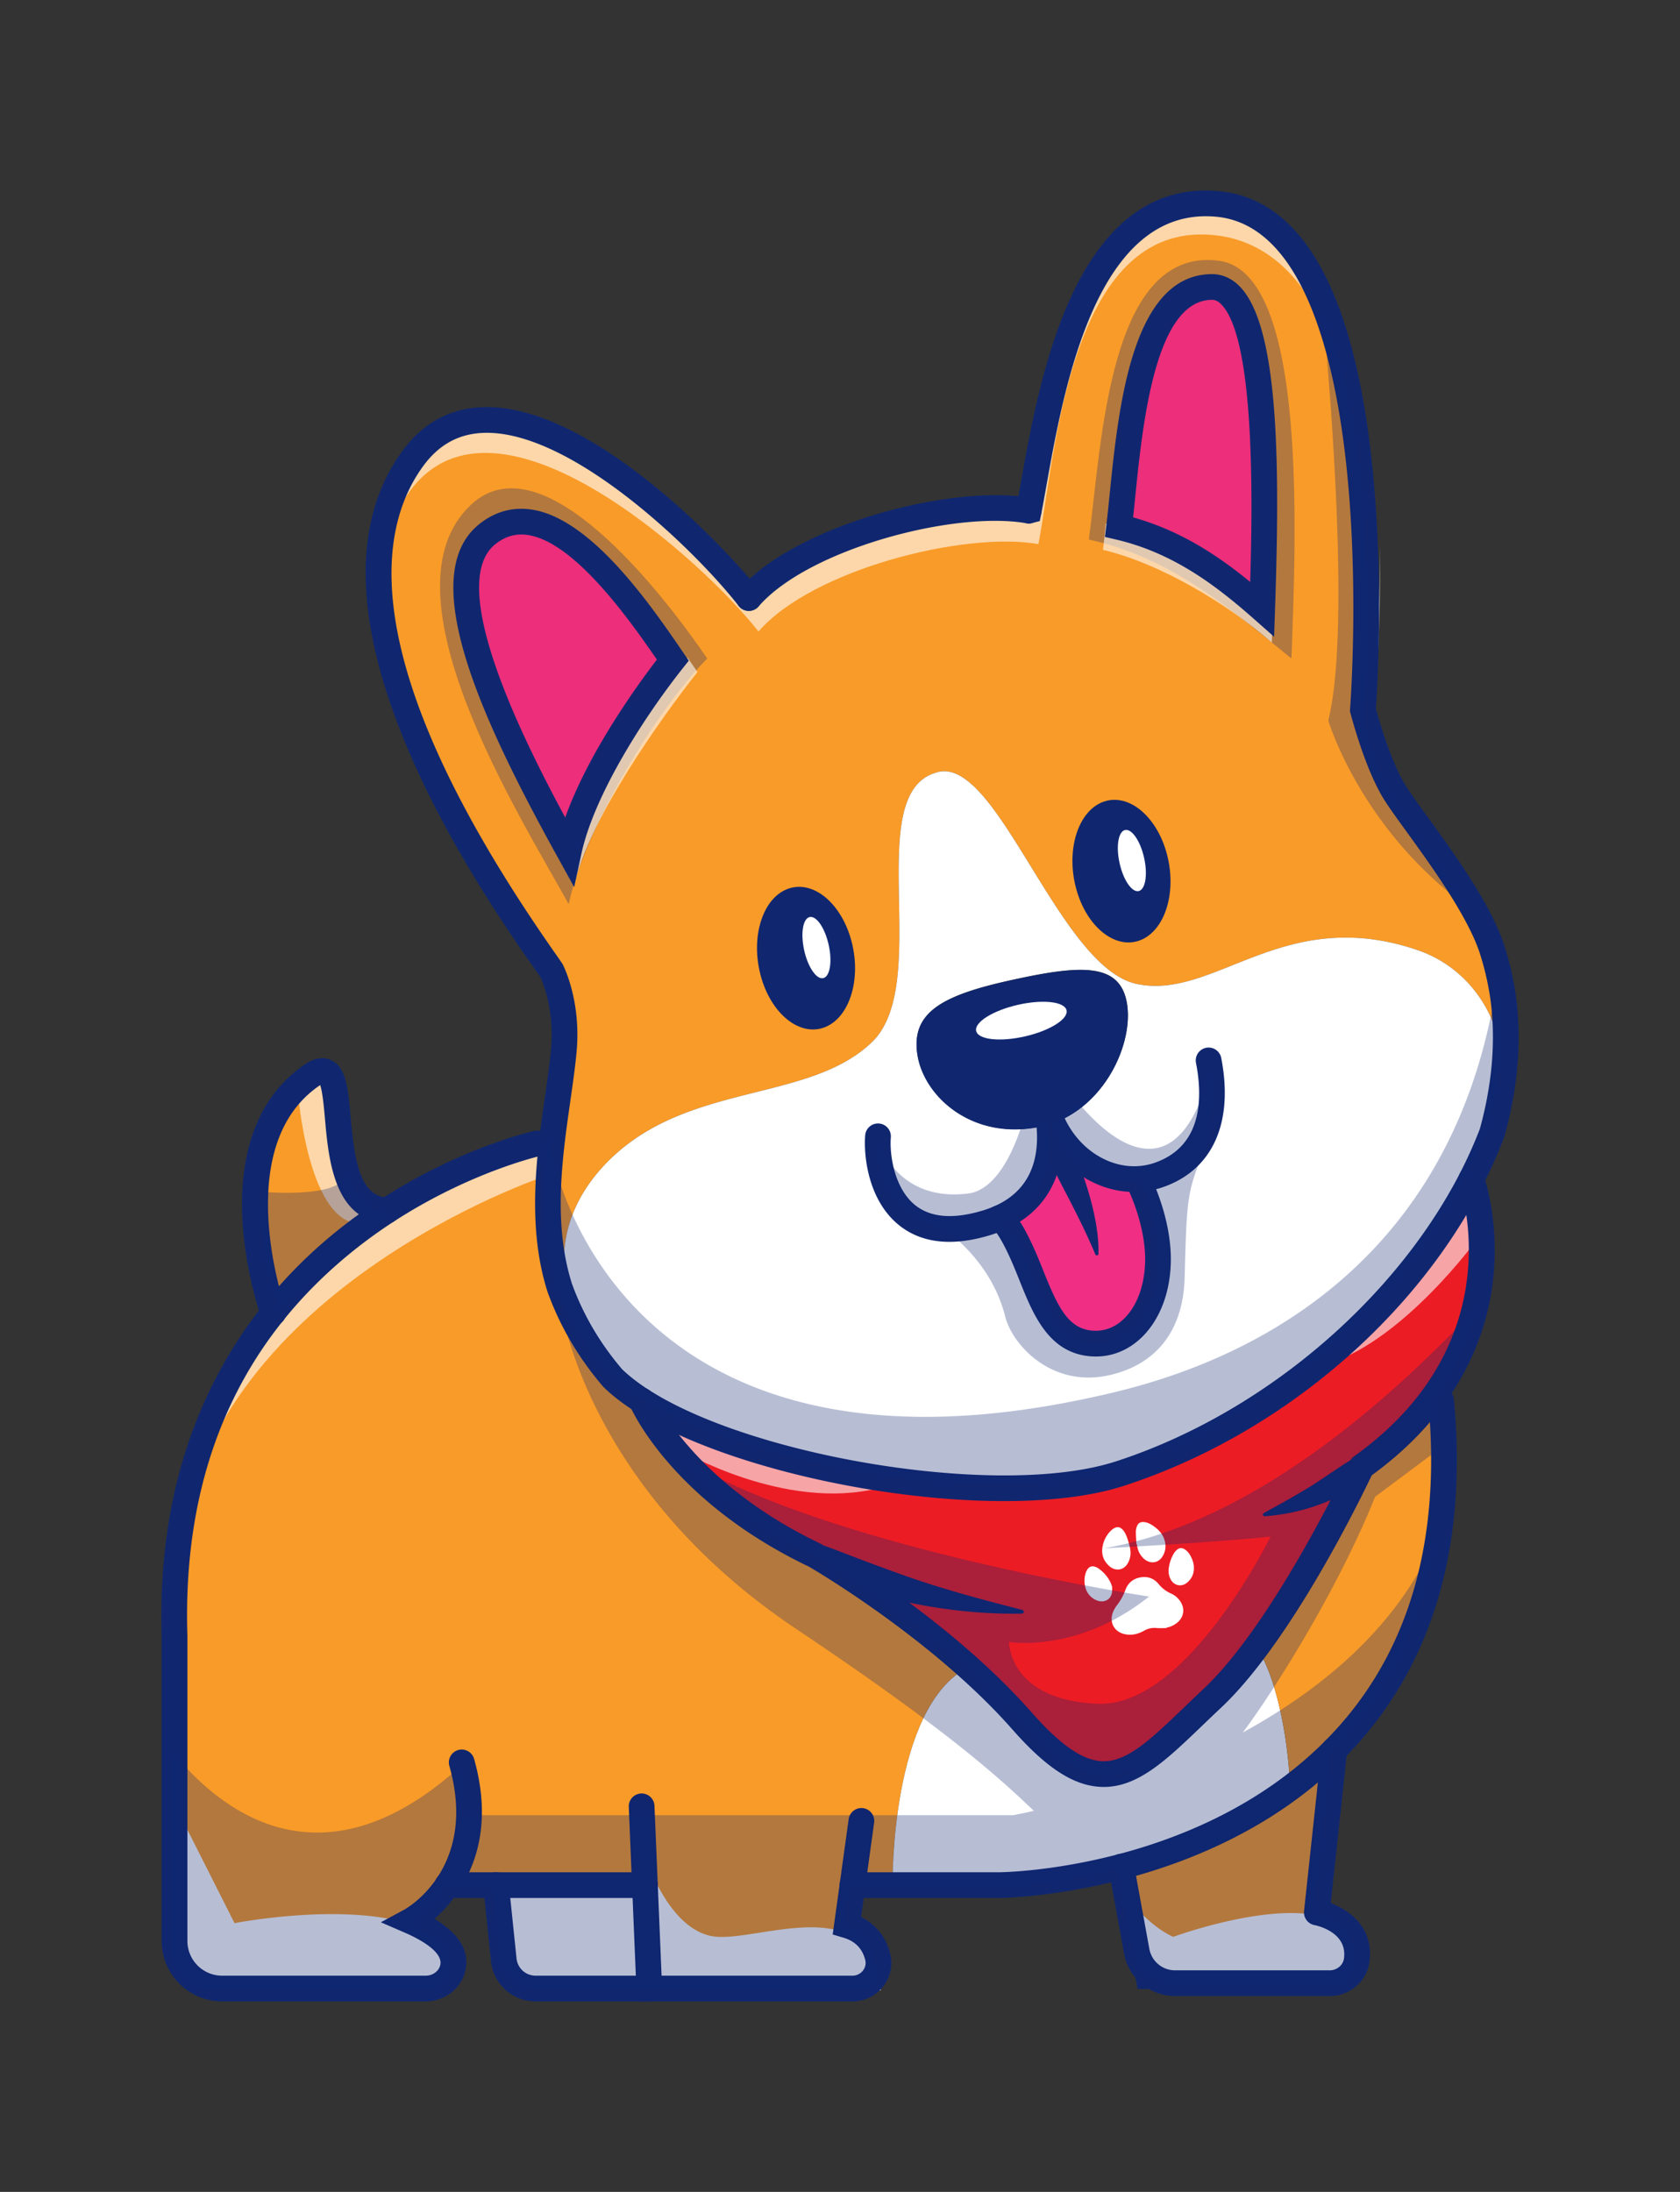 <svg xmlns="http://www.w3.org/2000/svg" data-name="Layer 1" viewBox="0 0 2300 3000">
    <rect x="0" y="0" width="2300" height="3000" fill="#333333" stroke="none"/>
    <path fill="#f99b28"
        d="M2057.773 1363.44a401.245 401.245 0 0 0-13.951-61.174c-22.973-75.346-113.591-183.128-135.992-221.02-23.898-40.314-41.854-110.026-41.854-110.026.66-7.923 50.73-669.113-199.38-692.13-198.62-18.353-235.31 304.046-258.064 419.44l-.044.045c-101.444-17.824-309.834 34.988-383.199 119.664-69.933-89.781-340.243-356.36-460.656-190-157.16 217.059 131.678 616.021 190.08 699.068 0 0 23.062 43.923 17.34 109.146-3.08 35.209-10.474 76.71-15.756 121.117-7.834 65.356-11.266 137.005 9.902 204.077 16.548 46.122 41.414 87.536 72.706 124.065-127.454-158.966-42.382-266.087 7.481-309.261 108.662-94.094 264.723-69.933 347.682-150.472 83.005-80.495-14.654-338.88 87.23-368.455l1.1-.352.22-.044c82.387-24.998 166.667 267.275 273.833 289.632 107.165 22.357 200.423-109.19 384.343-46.342 76.578 26.186 123.097 102.807 115.747 185.547 6.118-41.59 6.821-82.74 1.232-122.525ZM778.919 1164.293c-57.874-104.744-208.622-374.668-118.93-445.833 87.582-69.405 205.718 103.476 261.215 184.72-48.587 61.218-123.23 173.092-142.285 261.113Zm949.172-330.958c-58.225-51.36-117.375-93.919-195.934-112.315 12.455-102.016 20.33-327.93 127.099-328.237 84.895-.22 72.928 316.839 68.835 440.552Z"
        class="colorf99b28 svgShape"></path>
    <path fill="#ec1c24"
        d="M1971.337 1899.443v.044c-22.622 33.712-53.56 67.38-95.458 99.111-26.803 50.656-93.743 173.27-155.666 255.481-18.484 24.602-41.81 52.636-60.866 70.46-100.96 94.623-145.454 160.639-259.794 30.808-18.748-21.257-49.467-50.876-74.025-73.453.132-.044.22-.132.352-.176q-7.394-6.668-14.876-13.071c-.264-.264-.572-.485-.835-.749-92.995-80.231-186.429-134.98-193.955-139.337a10.92 10.92 0 0 0-.484-.264c-182.247-86.92-236.028-209.05-237.172-211.69 150.56 96.868 494.061 152.32 655.14 99.86 205.352-66.852 388.347-222.957 480.725-402.783 0 0 52.593 143.21-43.086 285.759Z"
        class="colorec1c24 svgShape"></path>
    <path fill="#102770"
        d="M1511.358 2436.059c-1.16 0-2.319-.025-3.49-.074-34.647-1.455-69.952-24.648-114.478-75.21-15.577-17.656-43.025-44.887-73.42-72.832l-10.262-9.433.105-.04q-2.076-1.801-4.158-3.588l-.459-.425a8.837 8.837 0 0 1-.54-.464c-93.62-80.747-188.559-136.006-192.558-138.32-183.874-87.705-238.828-210.61-241.077-215.801l-10.752-24.805 22.735 14.63c152.49 98.115 491.714 149.911 648.15 98.96 200.827-65.382 383.205-218.165 475.961-398.726l8.56-16.665 6.46 17.588c2.195 5.976 52.436 147.421-42.583 291.074v.058l-1.394 2.08c-24.49 36.495-56.739 70.122-95.867 99.976-26.775 50.527-93.66 172.861-155.515 254.98-10.41 13.858-37.288 48.58-61.819 71.519-8.92 8.36-17.407 16.504-25.537 24.312-48.919 46.948-84.622 81.206-128.062 81.206Zm-170.114-150.801c26.696 24.936 50.307 48.594 64.472 64.653 40.767 46.294 73.443 68.423 102.84 69.658 38.164 1.68 72.2-31.191 119.487-76.572 8.174-7.847 16.706-16.035 25.686-24.453 16.367-15.303 38.765-41.245 59.917-69.4 61.816-82.065 128.967-205.239 154.97-254.39l.85-1.606 1.453-1.098c37.746-28.584 68.857-60.713 92.505-95.528l1.091-1.66c72.192-107.553 57.566-216.328 47.534-259.253-97.295 176.314-277.773 324.2-475.808 388.672-42.895 13.97-99.233 20.4-161.677 20.4-158.172.01-355.686-41.244-474.331-105.751 25.38 40.205 88.552 119.721 219.035 181.948.137.068.491.24 1.106.6 4.01 2.32 100.342 58.394 195.162 140.2l.441.41c.154.118.34.28.533.455q7.456 6.409 14.87 13.071l10.471 9.439Z"
        class="color102770 svgShape"></path>
    <path fill="#fff"
        d="M1596.819 2228.294c-4.367.006-8.765.345-13.093-.063a28.348 28.348 0 0 0-17.387 3.632c-7.958 4.577-16.519 6.642-25.678 4.929-15.044-2.815-22.507-16.115-16.896-30.373a43.174 43.174 0 0 1 5.885-10.05 73.25 73.25 0 0 0 10.886-19.811c3.43-9.63 10.27-15.653 20.292-17.57 10.11-1.933 18.82 1.162 25.418 9.045a44.802 44.802 0 0 0 16.621 12.826 29.748 29.748 0 0 1 13.628 11.844c5.768 9.38 4.165 20.204-4.037 27.549a32.754 32.754 0 0 1-15.64 7.509zm-50.544-113.124c1.396 5.719 2.223 11.492.618 17.235a29.432 29.432 0 0 1-3.795 8.641c-5.833 8.516-16.534 9.537-24.532 2.33-7.203-6.49-10.61-14.717-9.419-24.46a40.41 40.41 0 0 1 10.894-23.146 23.444 23.444 0 0 1 5.443-4.248c4.02-2.292 7.913-1.585 11.155 1.734 3.33 3.41 5.14 7.698 6.673 12.09 1.126 3.227 1.985 6.546 2.963 9.824zm9.512-1.89c-.282-5.781-.766-11.562-.752-17.342a21.212 21.212 0 0 1 1.675-7.434c1.462-3.744 4.5-5.48 8.527-5.354 4.88.154 9.077 2.233 13.025 4.868 6.894 4.601 12.684 10.304 15.517 18.25 2.932 8.223 2.41 16.43-2.232 23.98-5.83 9.479-17.088 10.734-25.606 3.05a28.672 28.672 0 0 1-8.412-14.125c-.53-1.942-.833-3.945-1.239-5.92l-.503.027zm77.996 25.965c2.14 10.483-.196 19.22-7.772 26.151-8.351 7.64-19.658 4.997-24.131-5.43a24.229 24.229 0 0 1-1.875-12.905 52.651 52.651 0 0 1 7.196-21.157 21.068 21.068 0 0 1 4.133-4.825c3.231-2.757 6.896-2.89 10.486-.61 5.07 3.22 7.971 8.134 10.191 13.514.766 1.857 1.29 3.813 1.772 5.262zm-111.112 32.203c-.12 2.905.099 5.872-.424 8.701-1.527 8.263-8.949 13.011-17.179 11.27-10.064-2.131-18.035-10.783-19.745-21.414a35.646 35.646 0 0 1 .93-16.843 22.77 22.77 0 0 1 2.214-4.8c2.494-4.096 6.285-5.457 10.845-3.962a14.68 14.68 0 0 1 3.64 1.685 49.758 49.758 0 0 1 17.976 20.971 39.503 39.503 0 0 1 1.406 4.35zm418.123-871.03c-183.92-62.847-277.178 68.7-384.343 46.342-107.166-22.357-191.446-314.63-273.833-289.632l-.22.044-1.1.352c-101.884 29.575-4.225 287.96-87.23 368.455-82.958 80.54-239.02 56.378-347.682 150.472-49.863 43.174-134.935 150.295-7.481 309.261a250.474 250.474 0 0 0 39.609 30.852l.044.044c150.56 96.867 494.061 152.319 655.14 99.859 205.352-66.852 388.347-222.957 480.725-402.783a633.932 633.932 0 0 0 28.43-63.463c1.497-5.546 2.993-11.09 4.358-16.592.792-3.301 1.584-6.602 2.288-9.903a1.035 1.035 0 0 0 .089-.352c2.816-12.499 5.104-24.954 6.953-37.409 7.35-82.74-39.17-159.361-115.747-185.547zm-448.906 537.807c-54.882-6.162-68.437-69.933-92.335-122.921-11.31-25.042-24.293-39.258-34.371-47.18 49.775-20.376 72.264-60.734 72.264-111.742 0-5.766-.307-11.618-.88-17.648-3.3 1.056-6.69 1.936-10.166 2.685-94.182 20.684-161.606-40.402-170.408-98.408-8.803-58.005 34.856-81.067 129.038-101.752 94.182-20.685 149.283-24.734 158.085 33.272 8.187 54.309-30.278 137.62-101.62 162.618 23.106 49.864 70.99 79.307 118.389 76.095 9.506 23.677 26.274 71.604 25.526 112.974-1.233 68.217-41.238 117.86-93.522 112.007z"
        class="colorfff svgShape"></path>
    <path fill="#f99b28"
        d="M1221.971 2579.8h-54.748l-7.614 55.013c59.414 17.604 42.514 86.568 42.514 86.568H888.945l-5.942-141.58H612.78c-22.974 34.063-50.965 49.159-50.965 49.159 104.877 45.463 38.113 92.421 38.113 92.421H280.25a41.207 41.207 0 0 1-41.208-41.207V2238.72c-6.028-191.71 54.045-332.323 135.729-434.383 46.827-58.578 100.784-104.437 153.42-139.997 99.816-67.337 194.966-97.571 228.106-106.77-7.834 65.356-11.266 137.005 9.902 204.077 16.548 46.122 41.414 87.536 72.706 124.065a250.474 250.474 0 0 0 39.609 30.852l.044.044c1.144 2.64 54.925 124.768 237.172 211.689 0 0 .176.088.484.264 7.526 4.357 100.96 59.106 193.955 139.337.263.264.571.485.835.749 4.446 4.004 9.33 8.45 14.524 13.247-106.99 55.057-103.557 297.906-103.557 297.906Z"
        class="colorf99b28 svgShape"></path>
    <path fill="#fff"
        d="M1766.38 2446.757c-74.862 55.409-158.57 88.505-231.187 107.87-74.641 19.848-137.62 25.173-167.37 25.173H1221.97s-3.432-242.849 103.557-297.906c24.558 22.577 55.277 52.196 74.025 73.453 114.34 129.83 158.834 63.815 259.794-30.807 19.056-17.825 42.382-45.86 60.866-70.46 25.394 38.068 42.339 113.986 46.167 192.677Z"
        class="colorfff svgShape"></path>
    <path fill="#f99b28"
        d="M1826.85 2394.736a525.397 525.397 0 0 1-60.47 52.02c-3.828-78.69-20.773-154.608-46.167-192.677 61.923-82.211 128.863-204.825 155.666-255.48 41.897-31.732 72.836-65.4 95.458-99.112 21.52 228.15-45.595 396.05-144.487 495.25Z"
        class="colorf99b28 svgShape"></path>
    <path fill="#f99b28"
        d="M1846.92 2714.032h-282.635l-29.092-159.406c72.617-19.364 156.325-52.46 231.187-107.87a525.397 525.397 0 0 0 60.47-52.02l-23.941 222.473s92.306 33.382 44.01 96.823Z"
        class="colorf99b28 svgShape"></path>
    <path fill="#102770"
        d="M1850.99 2722.245h-293.555l-31.684-173.603 7.326-1.954c87.63-23.369 164.48-59.209 228.416-106.533a519.305 519.305 0 0 0 59.536-51.216l16.492-16.567-25.784 239.585c13.784 6.089 46.79 23.384 55.334 52.383 5.186 17.598.606 35.991-13.615 54.668Zm-279.854-16.426h271.6c9.03-13.076 11.918-25.44 8.586-36.797-8.267-28.164-50.786-43.93-51.216-44.086l-6.045-2.203.679-6.401 21.528-200.04a543.863 543.863 0 0 1-45.01 37.076c-63.806 47.227-140.017 83.277-226.628 107.212Z"
        class="color102770 svgShape"></path>
    <path fill="#fff" d="M888.945 2721.381H693.846L679.147 2579.8h203.856l5.942 141.581z" class="colorfff svgShape">
    </path>
    <path fill="#f99b28"
        d="M528.191 1664.34c-52.636 35.56-106.593 81.419-153.42 139.997-15.888-54.574-63.771-252.84 52.065-332.895 58.05-40.181 30.322 151.968 101.355 192.898Z"
        class="colorf99b28 svgShape"></path>
    <path fill="#f02f84"
        d="M1586.638 1726.52c-1.233 68.217-41.238 117.86-93.522 112.007-54.882-6.161-68.437-69.933-92.335-122.92-11.31-25.043-24.293-39.259-34.372-47.18 49.776-20.377 72.265-60.734 72.265-111.743 0-5.765-.308-11.618-.88-17.648a91.787 91.787 0 0 0 4.93-1.584c23.105 49.863 70.988 79.307 118.388 76.094 9.505 23.678 26.274 71.604 25.526 112.975Z"
        class="colorf02f84 svgShape"></path>
    <path fill="#fff"
        d="m233.705 2459.072 87.404 173.108s192.467-37.773 279.056 18.706c0 0 56.656 44.404-5.575 72.997H284.037a43.635 43.635 0 0 1-43.615-42.319zm655.139 95.312s30.807 89.679 90.22 96.207c59.415 6.528 208.744-61.688 224.301 63.741 5.89 16.745-1.34 7.335-1.34 7.335h-313.08zm654.077 42.587s29.551 38.88 63.292 53.915c0 0 264.466-96.826 251.795 43.458l-11.204 19.988H1568.07z"
        class="colorfff svgShape"></path>
    <path fill="#102770"
        d="M968.223 901.284c-70.875 71.986-167.206 232.374-189.673 336.154-68.236-123.497-261.067-428.001-133.474-546.849 96.41-89.802 257.715 114.906 323.147 210.695zm799.833 0c-82.984-67.398-165.384-138.635-277.347-162.775 17.752-133.873 27.574-401.877 178.383-381.58 122.143 16.438 104.797 382.01 98.964 544.355z"
        class="color102770 svgShape" opacity="0.3"></path>
    <path fill="#ed2e7a"
        d="M1728.632 824.61c-58.226-51.36-117.376-93.918-195.935-112.314 12.456-102.016 12.267-310.195 119.037-310.503 84.895-.22 80.99 299.104 76.898 422.818zm-806.93 79.173c-48.587 61.218-123.23 173.093-142.285 261.114-57.875-104.745-209.12-375.272-119.428-446.437 87.582-69.405 206.216 104.08 261.713 185.323z"
        class="colored2e7a svgShape"></path>
    <path fill="#fff"
        d="M932.06 1985.226s141.627 83.253 269.964 51.736l-292.642-89.878zm1088.95-287.534s-97.922 134.965-202.08 168.706c0 0 178.241-182.97 202.08-227.917zm-1612.29-194.98s18.014 212.584 109.643 164.942c0 0-74.154-143.07-68.955-191.481 0 0-14.48 1.742-40.687 26.54z"
        class="colorfff svgShape" opacity="0.6"></path>
    <path fill="#fff" d="M747.79 1609.256S273.783 1765.98 241.7 2143.334c0 0 16.535-455.911 493.944-564.47Z"
        class="colorfff svgShape" opacity="0.6"></path>
    <g class="color000 svgShape" opacity="0.6">
        <path fill="#fff"
            d="M1660.493 284.62c-198.619-18.353-216.106 307.618-238.86 423.013l-.043.044c-101.444-17.824-309.834 34.989-383.2 119.665C968.46 737.56 680.8 469.849 560.389 636.209c-30.28 41.81-40.93 95.459-37.982 155.489 2.421-45.067 14.084-85.468 37.982-118.476 120.412-166.36 408.07 101.351 478.003 191.132 73.365-84.676 281.755-137.488 383.199-119.664l.044-.044c22.753-115.395 40.24-441.366 238.859-423.013 152.936 14.083 207.697 220.831 209.237 456.2 1.496-239.198-48.116-478.381-209.237-493.213zm83.65 422.485c-.309 54.793-1.894 103.513-2.95 135.332-57.302-50.524-150.692-107.104-227.402-125.94-1.276 13.599-2.508 25.79-3.74 36.088 78.558 18.396 172.916 75.505 231.142 126.865 1.276-38.861 3.345-102.852 2.95-172.345zM941.391 900.18c-63.551 72.074-131.988 192.986-149.371 273.217-46.035-83.312-141.46-280.286-155.895-416.41-16.724 120.677 99.737 361.749 150.393 453.422 19.057-88.02 119.752-229.382 168.34-290.6-3.873-5.634-8.362-12.235-13.467-19.63zm948.117-155.665c-.837 131.24-10.167 232.991-10.431 235.808 0 0 .792 3.124 2.289 8.406 3.3-44.803 8.846-137.4 8.142-244.214z"
            class="colorfff svgShape"></path>
    </g>
    <path fill="#102770"
        d="M1025.191 836.161a17.604 17.604 0 0 1-13.298-29.13c75.664-87.35 288.716-144.698 399.072-125.592a17.605 17.605 0 0 1 1.731 34.493l-3.67.918-3.683-.65c-99.488-17.475-299.063 35.635-366.839 113.887a17.56 17.56 0 0 1-13.313 6.074Z"
        class="color102770 svgShape"></path>
    <path fill="#102770"
        d="M1374.791 2054.506c-199.219.005-456.12-65.991-548.298-155.884l-1.082-1.152c-33.596-39.243-59.128-82.842-75.886-129.585l-.217-.65c-28.416-90.117-14.439-187.783-3.21-266.26 3.376-23.598 6.566-45.893 8.315-65.78 4.797-54.566-12.051-92.437-14.971-98.516l-3.58-5.083c-32.65-46.304-119.382-169.312-177.343-305.957-74.365-175.303-77.105-312.48-8.147-407.725 28.562-39.463 66.711-59.893 113.384-60.718 147.627-2.651 333.586 196.958 375.33 250.542a17.605 17.605 0 0 1-27.774 21.64c-58.523-75.126-227.127-238.96-346.934-236.977-35.498.625-63.46 15.723-85.486 46.158-66.701 92.129-88.62 283.623 185.745 672.749l5.542 8.125c1.04 1.977 25.425 49.272 19.307 118.847-1.834 20.845-5.088 43.594-8.535 67.686-11.267 78.74-24.038 167.973 1.833 250.356 15.222 42.34 38.384 81.91 68.848 117.637 112.927 109.106 504.243 182.129 676.516 126.07 221.101-71.959 421.057-254.752 497.844-455.01 1.394-5.098 2.747-10.181 3.984-15.269 13.997-57.334 17.442-112.363 10.245-163.564a380.776 380.776 0 0 0-13.37-58.511c-15.556-51.09-66.88-121.968-100.842-168.867-14.895-20.572-26.662-36.822-33.454-48.291-24.876-41.997-42.972-111.665-43.728-114.61l-.74-2.876.244-2.959c.134-1.64 12.988-168.72-5.566-337.173-16.238-147.436-60.264-325.454-177.784-336.279-164.087-15.21-208.442 234.053-232.346 367.925-2.456 13.76-4.775 26.758-6.938 37.715l-2.16 10.962-10.84 2.71a17.621 17.621 0 0 1-21.363-21.402c2.046-10.43 4.18-22.387 6.64-36.172 12.068-67.578 30.3-169.692 68.545-252.49 47.894-103.696 115.784-152.222 201.695-144.306 113.337 10.439 183.84 134.077 209.548 367.485 17.505 158.93 7.573 316.821 5.886 340.8 3.523 12.989 19.458 69.395 39.2 102.73 5.969 10.073 17.883 26.528 31.677 45.581 37.451 51.714 88.738 122.544 106.008 179.263a415.19 415.19 0 0 1 14.556 63.882c7.82 55.62 4.15 115.107-10.906 176.787-1.382 5.679-2.9 11.367-4.463 17.07l-.53 1.621c-81.401 213.257-285.568 400.386-520.144 476.724-44.365 14.438-101.452 21-164.255 21Z"
        class="color102770 svgShape"></path>
    <path fill="#102770"
        d="m1744.327 871.518-27.996-24.693c-51.525-45.44-109.995-90.014-188.28-108.345l-15.37-3.598 1.907-15.67c1.504-12.338 2.971-26.825 4.524-42.157 12.168-120.098 30.554-301.582 140.098-301.875h.137c14.111 0 27.29 5.898 38.12 17.065 53.435 55.108 54.797 241.997 48.31 435.747zm-193.035-163.404c64.358 18.042 115.403 51.636 160.271 88.38 3.396-113.028 6.45-332.481-39.372-379.737-5.554-5.728-10.117-6.45-12.886-6.372-77.81.21-94.932 169.228-105.163 270.215-.972 9.585-1.91 18.842-2.85 27.514zM786.087 1214.18l-23.967-43.394c-102.102-184.82-194.51-383.252-105.732-453.647 21.462-17.022 45.568-23.633 71.626-19.693 82.092 12.442 163.76 131.91 207.636 196.09l7.325 10.717-8.07 10.166c-53.212 67.031-121.515 173.75-138.884 253.911zm-72.314-482.613c-12.705 0-24.392 4.341-35.51 13.16-68.74 54.506 37.634 267.065 95.561 374.15 31.8-88.994 98.68-181.147 125.496-216.08-40.115-58.383-113.653-161-176.582-170.536a59.47 59.47 0 0 0-8.965-.694zm585.967 968.096c-26.912 0-49.934-7.578-68.816-22.71-41.59-33.33-48.767-92.95-46.45-122.92a17.604 17.604 0 1 1 35.102 2.715c-1.929 24.98 5.361 70.288 33.364 92.73 21.331 17.094 52.569 19.521 92.867 7.192 77.797-23.79 80.41-90.62 68.901-142.49l34.272-8.057c8.514 34.297 29.861 62.832 58.567 78.286 23.838 12.832 50.05 15.279 73.794 6.885 63.877-22.573 65.713-86.797 56.004-136.694a17.605 17.605 0 0 1 34.56-6.729c17.21 88.457-11.523 152.832-78.833 176.616-33.22 11.748-69.521 8.516-102.217-9.077a146.529 146.529 0 0 1-38.269-29.858c-8.77 51.313-41.865 88.086-96.484 104.79q-30.494 9.324-56.362 9.321z"
        class="color102770 svgShape"></path>
    <path fill="#102770"
        d="M1500.265 1856.61a93.285 93.285 0 0 1-10.442-.59c-55.154-6.192-75.857-57.94-94.124-103.6-3.943-9.853-8.017-20.038-12.314-29.545-12.517-27.7-19.798-36.733-22.13-39.175a17.607 17.607 0 0 1 3.858-33.78c15.894-2.426 30.513 14.537 50.357 58.453 4.614 10.215 8.835 20.767 12.92 30.972 19.377 48.437 33.447 78.105 65.358 81.684 15.564 1.739 30.218-2.998 42.427-13.716 19.41-17.04 30.904-46.61 31.533-81.137.95-52.173-25.578-103.477-25.844-103.99a17.604 17.604 0 0 1 31.162-16.386c1.267 2.407 31.003 59.614 29.883 121.02-.808 44.41-16.665 83.389-43.506 106.953-17.141 15.044-37.412 22.837-59.138 22.837zm-129.993-171.86zm.022-.005zm.022-.005-.007.005zm.041-.005c-.012 0-.024.005-.034.005.01 0 .022-.005.034-.005zm172.63-309.884c8.792 58.005-35.78 149.114-116.687 166.879-94.19 20.682-161.626-40.433-170.42-98.438-8.792-58.005 34.848-81.066 129.038-101.748 94.19-20.683 149.276-24.698 158.069 33.307z"
        class="color102770 svgShape"></path>
    <ellipse cx="1398.285" cy="1396.908" fill="#fff" class="colorfff svgShape" rx="63.476" ry="22.138"
        transform="rotate(-12.907 1398.272 1396.899)"></ellipse>
    <path fill="#102770"
        d="M1598.52 1172.858c12.519 52.813-5.636 104.338-40.532 115.073-34.854 10.722-73.308-23.389-85.826-76.201-12.518-52.813 5.638-104.338 40.492-115.06 34.896-10.735 73.349 23.375 85.867 76.188Z"
        class="color102770 svgShape"></path>
    <ellipse cx="1549.568" cy="1177.804" fill="#fff" class="colorfff svgShape" rx="17.177" ry="42.817"
        transform="rotate(-12.611 1549.567 1177.804)"></ellipse>
    <path fill="#102770"
        d="M1166.707 1292.066c12.429 52.833-5.813 104.328-40.727 115.004-34.912 10.676-73.268-23.512-85.697-76.345-12.43-52.834 5.772-104.316 40.685-114.992 34.913-10.676 73.31 23.499 85.739 76.333Z"
        class="color102770 svgShape"></path>
    <ellipse cx="1117.73" cy="1296.934" fill="#fff" class="colorfff svgShape" rx="17.177" ry="42.817"
        transform="rotate(-12.514 1117.73 1296.934)"></ellipse>
    <path fill="#102770"
        d="M1872.956 2020.096a172.313 172.313 0 0 1-30.933 22.709 215.199 215.199 0 0 1-35.46 16.33 272.782 272.782 0 0 1-75.163 16.097 2.255 2.255 0 0 1-1.286-4.197l.044-.024c11.02-6.431 22.09-12.111 32.791-18.306q16.13-9.058 31.503-18.562c10.258-6.335 20.016-13.169 29.901-19.701 9.93-6.543 19.516-13.35 30.7-19.418a15.523 15.523 0 0 1 18.061 24.928Z"
        class="color102770 svgShape"></path>
    <path fill="#102770"
        d="M1868.368 2022.03a17.608 17.608 0 0 1-10.391-31.83c214.978-156.837 140.598-368.013 139.822-370.128a17.605 17.605 0 0 1 33.052-12.138c.895 2.446 21.865 60.732 13.569 140.664-7.64 73.623-42.586 180.234-165.691 270.048a17.549 17.549 0 0 1-10.361 3.384zm-736.723 94.66c21.893 7.999 43.398 16.617 65.236 24.675 21.83 8.026 43.732 16.165 66.043 23.427q33.444 10.94 67.695 20.379c22.807 6.42 45.874 12.236 69.099 18.343a2.539 2.539 0 0 1-.579 4.997 656.1 656.1 0 0 1-72.284-2.71 722.122 722.122 0 0 1-71.908-10.287c-23.815-4.708-47.572-10.36-70.71-18.113-23.127-7.72-45.894-16.87-67.323-28.733a17.653 17.653 0 0 1 14.604-32.027z"
        class="color102770 svgShape"></path>
    <path fill="#102770"
        d="M1111.068 2144.037a17.576 17.576 0 0 1-7.683-1.772c-184.341-89.59-238.919-213.252-241.153-218.472a17.604 17.604 0 0 1 32.354-13.887c.593 1.358 52.641 117.32 224.19 200.689a17.608 17.608 0 0 1-7.708 33.442Z"
        class="color102770 svgShape"></path>
    <path fill="#102770"
        d="M1511.17 2445.746q-1.897 0-3.81-.078c-37.415-1.572-74.776-25.747-121.143-78.384-111.033-126.055-277.696-222.451-279.366-223.408a17.604 17.604 0 0 1 17.522-30.537c7.022 4.028 173.299 100.156 288.265 230.674 38.964 44.233 69.53 65.356 96.198 66.474 34.068 1.573 66.97-30.18 112.571-73.935 8.215-7.881 16.79-16.109 25.813-24.56 97.322-91.178 199.797-309.679 200.82-311.876a17.605 17.605 0 0 1 31.915 14.873c-4.295 9.214-106.363 226.85-208.663 322.696-8.918 8.354-17.392 16.484-25.51 24.277-48.64 46.665-87.329 83.784-134.612 83.784zm-928.425 293.525H304.071a82.812 82.812 0 0 1-82.72-82.72v-417.26c-9.23-296.704 130.044-469.009 248.528-561.318 128.04-99.751 256.56-128.97 261.968-130.161a17.604 17.604 0 0 1 7.61 34.375c-1.258.278-127.212 29.096-249.024 124.409-162.29 126.977-240.979 305.927-233.882 531.87l.01.552v417.534a47.566 47.566 0 0 0 47.51 47.514h278.674c9.263 0 17.388-5.625 19.76-13.681 5.721-19.414-31.528-37.93-47.807-44.986l-33.308-14.438 31.963-17.212c4.09-2.251 101.25-57.52 61.824-196.826a17.604 17.604 0 0 1 33.877-9.59c33.691 119.038-20.02 188.584-54.197 219.009 43.723 26.152 47.32 53.98 41.423 73.994-6.755 22.925-28.77 38.935-53.535 38.935z"
        class="color102770 svgShape"></path>
    <path fill="#102770"
        d="M1367.72 2597.704h-200.598a17.603 17.603 0 1 1 0-35.205h200.599c2.834 0 285.54-2.241 461.88-195.981 101.047-111.021 143.38-261.748 125.825-448.003a17.604 17.604 0 0 1 35.053-3.301c18.523 196.528-26.843 356.343-134.84 475-186.695 205.117-484.928 207.49-487.918 207.49zm-484.819 0H612.68a17.603 17.603 0 1 1 0-35.205h270.222a17.603 17.603 0 1 1 0 35.205z"
        class="color102770 svgShape"></path>
    <path fill="#102770"
        d="M1167.076 2739.271H871.96l-11.128-266.26a17.603 17.603 0 0 1 35.176-1.474l9.721 232.53h261.348a18.058 18.058 0 0 0 14.373-7.076 16.664 16.664 0 0 0 3.083-14.57c-4.08-15.698-13.901-25.65-30.027-30.43l-14.511-4.302 21.88-158.022a17.605 17.605 0 0 1 34.877 4.824l-17.905 129.317c20.208 9.975 33.83 26.938 39.763 49.755a51.755 51.755 0 0 1-9.311 44.966 53.02 53.02 0 0 1-42.222 20.742zm653.257-7.338h-211.636a70.947 70.947 0 0 1-69.824-58.233l-21.108-115.654a17.605 17.605 0 1 1 34.638-6.318l21.106 115.654a35.756 35.756 0 0 0 35.188 29.346h211.636c9.897 0 18.328-6.949 19.614-16.158 4.97-35.659-35.842-44.848-40.51-45.781a17.682 17.682 0 0 1-14.145-19.165l23.947-222.49a17.604 17.604 0 1 1 35.005 3.77l-22.368 207.822c26.824 10.102 59.346 34.775 52.942 80.708-3.699 26.508-27.122 46.499-54.485 46.499z"
        class="color102770 svgShape"></path>
    <path fill="#102770"
        d="M888.844 2739.271H733.336a61.37 61.37 0 0 1-61.196-55.18l-10.589-102.173a17.604 17.604 0 0 1 35.02-3.633l10.588 102.173a26.256 26.256 0 0 0 26.177 23.608h155.508a17.602 17.602 0 1 1 0 35.205zm-514.734-924.95a17.608 17.608 0 0 1-16.587-11.715c-3.547-9.98-85.198-245.57 59.204-345.36 13.384-9.254 25.693-11.358 36.575-6.25 20.644 9.682 23.18 38.105 26.69 77.45 5.465 61.27 12.69 108.345 50.973 110.957a17.604 17.604 0 1 1-2.392 35.127c-71.33-4.863-78.745-87.964-83.65-142.954-1.358-15.21-3.308-37.09-6.577-46.416-.481.293-1.014.645-1.602 1.05-122.456 84.624-46.824 302.417-46.047 304.61a17.614 17.614 0 0 1-16.587 23.5zm1084.025-256.44c7.865 11.79 13.702 24.087 19.125 36.802a356.543 356.543 0 0 1 13.588 39.118 386.279 386.279 0 0 1 9.554 40.529c2.252 13.755 3.878 27.702 3.454 41.686a2.247 2.247 0 0 1-4.32.799l-.015-.039c-10.511-25.215-22.314-48.967-34.493-72.745-6.029-11.886-12.468-23.573-18.205-35.554-5.767-11.916-11.528-24.073-16.008-36.36l-.121-.33a15.492 15.492 0 0 1 27.441-13.906z"
        class="color102770 svgShape"></path>
    <path fill="#102770"
        d="M2021.01 1790.293c-16.283 69.536-58.621 149.415-155.884 218.82 0 0-103.733 222.648-204.736 317.27-101.005 94.623-145.455 160.639-259.838 30.808-112.535-127.806-278.542-224.013-283.691-226.961a.544.544 0 0 1-.132-.089c-89.606-42.778-148.183-94.05-184.668-135.42 202.36 124.286 641.1 190.433 641.1 190.433-98.76 78.427-191.754 62.01-191.754 62.01s-.968 79.66 121.425 84.72c122.35 5.018 236.556-228.81 236.556-228.81-77.459 8.23-227.797 16.017-227.797 16.017 224.453-38.509 425.712-240.205 509.42-328.798zM360.72 1631.318s119.993 10.65 112.358-30.485c0 0 17.472 66.051 68.084 59.45l-159.89 130.01s-33.756-95.517-20.552-158.975z"
        class="color102770 svgShape" opacity="0.3"></path>
    <path fill="#102770"
        d="M2040.692 1528.025c-1.32 5.502-2.816 11.047-4.313 16.592a633.714 633.714 0 0 1-28.43 63.464v.044c-92.378 179.782-275.418 335.887-480.726 402.74-177.538 57.785-576.536-15.405-694.837-130.756-31.247-36.529-56.157-77.942-72.66-124.065-21.39-67.864-17.649-140.437-9.64-206.453 19.498 141.405 171.032 487.371 743.733 363.174 105.243-22.824 485.259-109.762 555.412-567.383a236.633 236.633 0 0 1 2.024 12.456c7.746 54.968 3.52 112.534-10.563 170.187Z"
        class="color102770 svgShape" opacity="0.3"></path>
    <path fill="#102770"
        d="M1587.247 1613.026c-55.278 19.585-118.168-10.87-145.806-70.416 12.26-15.459 23.476-23.909 35.095-33.063 24.382 29.267 129.723 146.566 179.939-42.723 11.223 72.485-11.222 125.738-69.228 146.202zm-149.9-51.184c0 50.084-21.697 89.958-69.58 110.642a159.567 159.567 0 0 1-16.768 6.162c-76.006 23.237-155.533-33.008-148.932-118.08 0 0 23.556 85.337 123.461 72.95 29.001-3.596 55.089-36.38 73.9-95.206l3.345-1.717 32.594-1.993c.484 3.257.836 6.47 1.1 9.638a171.43 171.43 0 0 1 .88 17.604z"
        class="color102770 svgShape" opacity="0.3"></path>
    <path fill="#102770"
        d="M1621.894 1747.551c-2.006 81.83-46.713 122.061-103.481 134.676-79.219 17.605-132.591-42.037-142.154-80.01-28.827-114.472-150.217-158.476-146.3-156.408 46.344 24.426 110.212 44.137 141.546 26.973 9.11 8.45 19.805 21.829 29.268 42.822 23.897 52.988 37.453 116.76 92.334 122.921 52.284 5.853 92.29-43.79 93.522-112.007.748-41.37-16.02-89.297-25.526-112.974a102.785 102.785 0 0 1-20.817-.705c74.95-2.64 126.31-85.952 126.31-85.952-39.845 107.723-41.312 82.369-44.702 220.664Z"
        class="color102770 svgShape" opacity="0.3"></path>
    <path fill="#102770"
        d="m1821.468 2397.325-23.942 222.429s85.117 16.108 44.01 96.823H1617.52a70.246 70.246 0 0 1-69.1-57.62l-18.607-101.83c-74.643 19.893-137.578 25.218-167.328 25.218h-200.6l-7.613 55.013c59.414 17.604 42.513 86.525 42.513 86.525H738.632a55.63 55.63 0 0 1-55.335-49.901l-9.488-91.637h-66.412c-22.973 34.064-50.964 49.116-50.964 49.116 104.921 45.507 38.157 92.422 38.157 92.422H288.11a54.406 54.406 0 0 1-54.405-54.407V2394.73c65.663 82.299 204.208 195.01 394.509 24.69 1.892 7.173 3.477 14.127 4.709 20.86v.176a119.989 119.989 0 0 1-4.489 43.923h758.651s10.3-1.805 28.255-5.942c-45.639-43.746-119.312-111.214-325.149-248.834-239.153-159.934-303.1-357.013-318.24-421.664a402.051 402.051 0 0 0 58.49 89.825 250.44 250.44 0 0 0 39.61 30.851s52.989 123.846 237.216 211.734c0 0 .176.088.484.265 10.035 5.853 172.52 101.003 283.295 226.785 114.384 129.83 158.834 63.815 259.837-30.807 101.005-94.623 204.737-317.271 204.737-317.271 45.816-32.7 79.483-67.732 103.91-102.896q3.498 37.232 3.96 71.78l-81.023 60.515s-44.01 116.98-146.29 272.644q-17.165 26.142-34.638 49.82c105.274-57.698 209.182-141.714 261.862-261.202-19.76 125.958-73.673 218.952-141.933 287.344zm182.484-1159.887c-142.815-106.725-185.46-251.343-185.46-251.343 28.606-114.471 6.03-413.874-7.042-556.292 82.74 199.763 55.893 553.607 55.409 559.373 0 0 17.956 69.712 41.854 110.026 14.876 25.217 59.942 81.287 95.239 138.236z"
        class="color102770 svgShape" opacity="0.3"></path>
</svg>